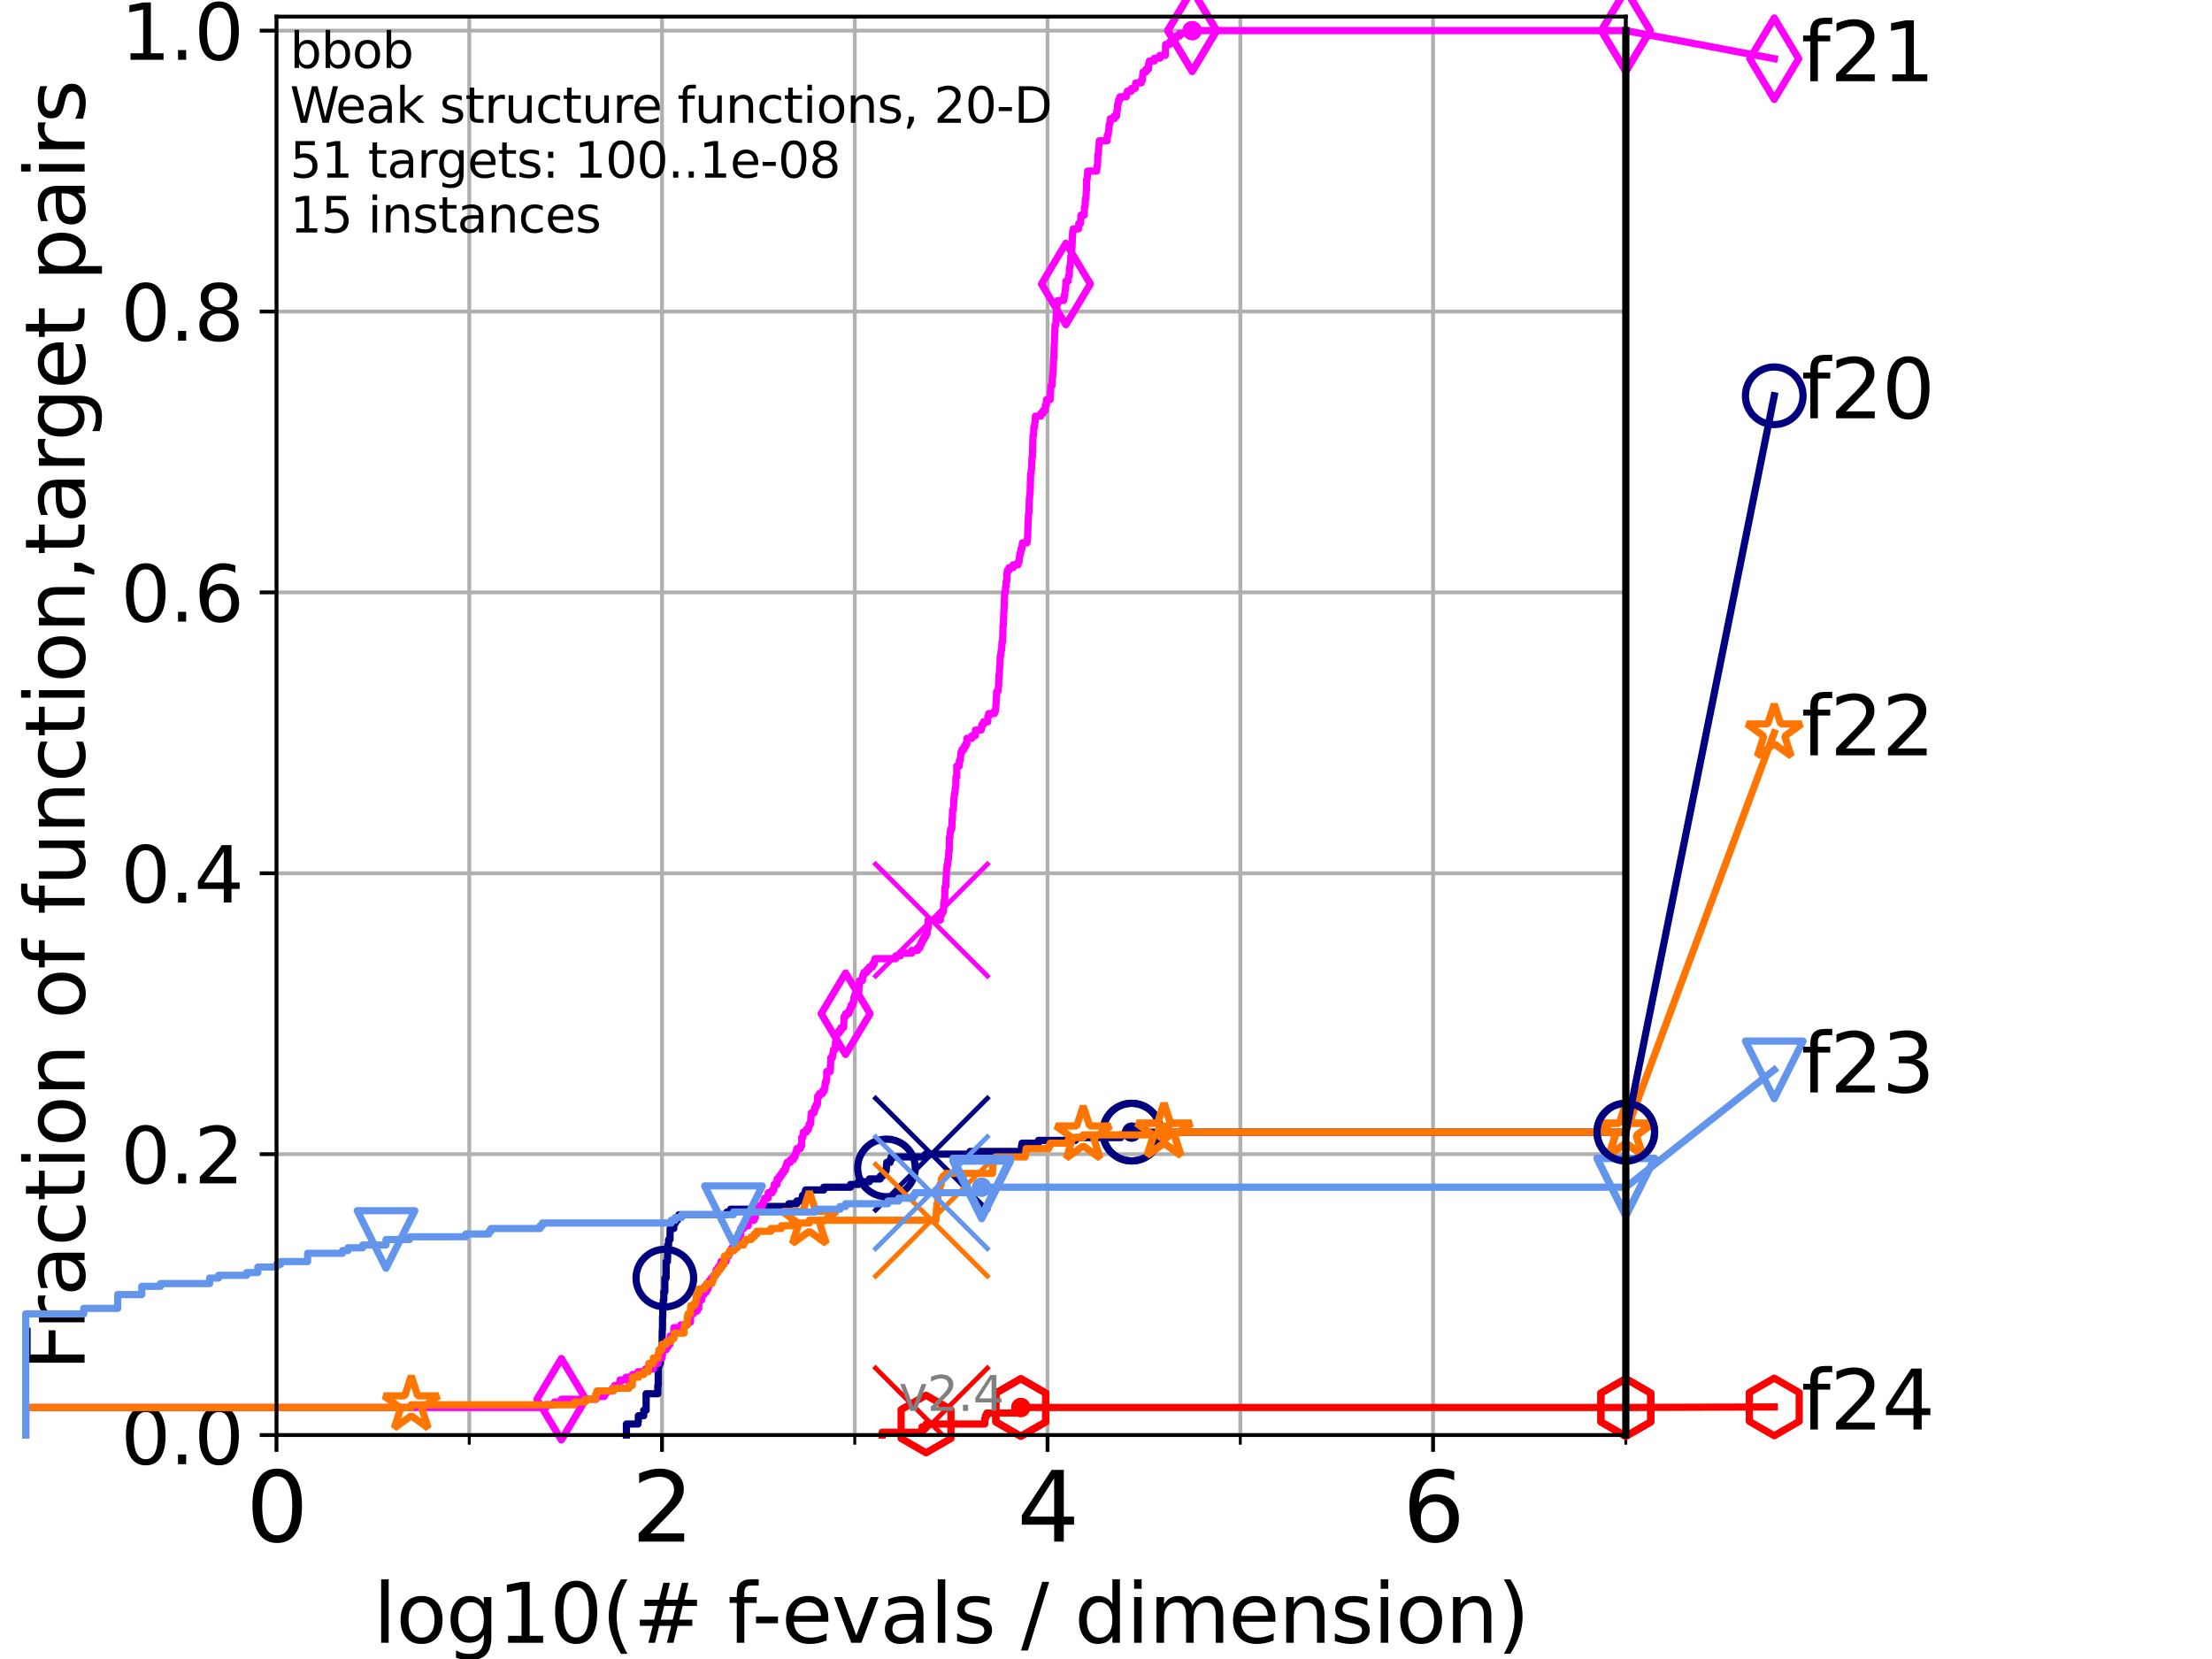 <?xml version="1.0" encoding="utf-8" standalone="no"?>
<!DOCTYPE svg PUBLIC "-//W3C//DTD SVG 1.1//EN"
  "http://www.w3.org/Graphics/SVG/1.1/DTD/svg11.dtd">
<svg height="345.6pt" version="1.1" viewBox="0 0 460.8 345.6" width="460.8pt" xmlns="http://www.w3.org/2000/svg" xmlns:xlink="http://www.w3.org/1999/xlink">
 <defs>
  <style type="text/css">*{stroke-linecap:butt;stroke-linejoin:round;}</style>
 </defs>
 <g id="figure_1">
  <g id="patch_1">
   <path d="M 0 345.6 
L 460.8 345.6 
L 460.8 0 
L 0 0 
z
" style="fill:#ffffff;"/>
  </g>
  <g id="axes_1">
   <g id="patch_2">
    <path d="M 57.6 298.944 
L 338.688 298.944 
L 338.688 3.456 
L 57.6 3.456 
z
" style="fill:#ffffff;"/>
   </g>
   <g id="matplotlib.axis_1">
    <g id="xtick_1">
     <g id="line2d_1">
      <path clip-path="url(#pee82c660f2)" d="M 57.6 298.944 
L 57.6 3.456 
" style="fill:none;stroke:#b0b0b0;stroke-linecap:square;stroke-width:0.8;"/>
     </g>
     <g id="line2d_2">
      <defs>
       <path d="M 0 0 
L 0 3.5 
" id="me61381a13a" style="stroke:#000000;stroke-width:0.8;"/>
      </defs>
      <g>
       <use style="stroke:#000000;stroke-width:0.8;" x="57.6" xlink:href="#me61381a13a" y="298.944"/>
      </g>
     </g>
     <g id="text_1">
      <!-- 0 -->
      <g transform="translate(51.237 321.141)scale(0.2 -0.2)">
       <defs>
        <path d="M 2034 4250 
Q 1547 4250 1301 3770 
Q 1056 3291 1056 2328 
Q 1056 1369 1301 889 
Q 1547 409 2034 409 
Q 2525 409 2770 889 
Q 3016 1369 3016 2328 
Q 3016 3291 2770 3770 
Q 2525 4250 2034 4250 
z
M 2034 4750 
Q 2819 4750 3233 4129 
Q 3647 3509 3647 2328 
Q 3647 1150 3233 529 
Q 2819 -91 2034 -91 
Q 1250 -91 836 529 
Q 422 1150 422 2328 
Q 422 3509 836 4129 
Q 1250 4750 2034 4750 
z
" id="DejaVuSans-30" transform="scale(0.016)"/>
       </defs>
       <use xlink:href="#DejaVuSans-30"/>
      </g>
     </g>
    </g>
    <g id="xtick_2">
     <g id="line2d_3">
      <path clip-path="url(#pee82c660f2)" d="M 137.911 298.944 
L 137.911 3.456 
" style="fill:none;stroke:#b0b0b0;stroke-linecap:square;stroke-width:0.8;"/>
     </g>
     <g id="line2d_4">
      <g>
       <use style="stroke:#000000;stroke-width:0.8;" x="137.911" xlink:href="#me61381a13a" y="298.944"/>
      </g>
     </g>
     <g id="text_2">
      <!-- 2 -->
      <g transform="translate(131.548 321.141)scale(0.2 -0.2)">
       <defs>
        <path d="M 1228 531 
L 3431 531 
L 3431 0 
L 469 0 
L 469 531 
Q 828 903 1448 1529 
Q 2069 2156 2228 2338 
Q 2531 2678 2651 2914 
Q 2772 3150 2772 3378 
Q 2772 3750 2511 3984 
Q 2250 4219 1831 4219 
Q 1534 4219 1204 4116 
Q 875 4013 500 3803 
L 500 4441 
Q 881 4594 1212 4672 
Q 1544 4750 1819 4750 
Q 2544 4750 2975 4387 
Q 3406 4025 3406 3419 
Q 3406 3131 3298 2873 
Q 3191 2616 2906 2266 
Q 2828 2175 2409 1742 
Q 1991 1309 1228 531 
z
" id="DejaVuSans-32" transform="scale(0.016)"/>
       </defs>
       <use xlink:href="#DejaVuSans-32"/>
      </g>
     </g>
    </g>
    <g id="xtick_3">
     <g id="line2d_5">
      <path clip-path="url(#pee82c660f2)" d="M 218.222 298.944 
L 218.222 3.456 
" style="fill:none;stroke:#b0b0b0;stroke-linecap:square;stroke-width:0.8;"/>
     </g>
     <g id="line2d_6">
      <g>
       <use style="stroke:#000000;stroke-width:0.8;" x="218.222" xlink:href="#me61381a13a" y="298.944"/>
      </g>
     </g>
     <g id="text_3">
      <!-- 4 -->
      <g transform="translate(211.859 321.141)scale(0.2 -0.2)">
       <defs>
        <path d="M 2419 4116 
L 825 1625 
L 2419 1625 
L 2419 4116 
z
M 2253 4666 
L 3047 4666 
L 3047 1625 
L 3713 1625 
L 3713 1100 
L 3047 1100 
L 3047 0 
L 2419 0 
L 2419 1100 
L 313 1100 
L 313 1709 
L 2253 4666 
z
" id="DejaVuSans-34" transform="scale(0.016)"/>
       </defs>
       <use xlink:href="#DejaVuSans-34"/>
      </g>
     </g>
    </g>
    <g id="xtick_4">
     <g id="line2d_7">
      <path clip-path="url(#pee82c660f2)" d="M 298.533 298.944 
L 298.533 3.456 
" style="fill:none;stroke:#b0b0b0;stroke-linecap:square;stroke-width:0.8;"/>
     </g>
     <g id="line2d_8">
      <g>
       <use style="stroke:#000000;stroke-width:0.8;" x="298.533" xlink:href="#me61381a13a" y="298.944"/>
      </g>
     </g>
     <g id="text_4">
      <!-- 6 -->
      <g transform="translate(292.17 321.141)scale(0.2 -0.2)">
       <defs>
        <path d="M 2113 2584 
Q 1688 2584 1439 2293 
Q 1191 2003 1191 1497 
Q 1191 994 1439 701 
Q 1688 409 2113 409 
Q 2538 409 2786 701 
Q 3034 994 3034 1497 
Q 3034 2003 2786 2293 
Q 2538 2584 2113 2584 
z
M 3366 4563 
L 3366 3988 
Q 3128 4100 2886 4159 
Q 2644 4219 2406 4219 
Q 1781 4219 1451 3797 
Q 1122 3375 1075 2522 
Q 1259 2794 1537 2939 
Q 1816 3084 2150 3084 
Q 2853 3084 3261 2657 
Q 3669 2231 3669 1497 
Q 3669 778 3244 343 
Q 2819 -91 2113 -91 
Q 1303 -91 875 529 
Q 447 1150 447 2328 
Q 447 3434 972 4092 
Q 1497 4750 2381 4750 
Q 2619 4750 2861 4703 
Q 3103 4656 3366 4563 
z
" id="DejaVuSans-36" transform="scale(0.016)"/>
       </defs>
       <use xlink:href="#DejaVuSans-36"/>
      </g>
     </g>
    </g>
    <g id="xtick_5">
     <g id="line2d_9">
      <path clip-path="url(#pee82c660f2)" d="M 97.755 298.944 
L 97.755 3.456 
" style="fill:none;stroke:#b0b0b0;stroke-linecap:square;stroke-width:0.8;"/>
     </g>
     <g id="line2d_10">
      <defs>
       <path d="M 0 0 
L 0 2 
" id="ma742da0b97" style="stroke:#000000;stroke-width:0.6;"/>
      </defs>
      <g>
       <use style="stroke:#000000;stroke-width:0.6;" x="97.755" xlink:href="#ma742da0b97" y="298.944"/>
      </g>
     </g>
    </g>
    <g id="xtick_6">
     <g id="line2d_11">
      <path clip-path="url(#pee82c660f2)" d="M 178.066 298.944 
L 178.066 3.456 
" style="fill:none;stroke:#b0b0b0;stroke-linecap:square;stroke-width:0.8;"/>
     </g>
     <g id="line2d_12">
      <g>
       <use style="stroke:#000000;stroke-width:0.6;" x="178.066" xlink:href="#ma742da0b97" y="298.944"/>
      </g>
     </g>
    </g>
    <g id="xtick_7">
     <g id="line2d_13">
      <path clip-path="url(#pee82c660f2)" d="M 258.377 298.944 
L 258.377 3.456 
" style="fill:none;stroke:#b0b0b0;stroke-linecap:square;stroke-width:0.8;"/>
     </g>
     <g id="line2d_14">
      <g>
       <use style="stroke:#000000;stroke-width:0.6;" x="258.377" xlink:href="#ma742da0b97" y="298.944"/>
      </g>
     </g>
    </g>
    <g id="xtick_8">
     <g id="line2d_15">
      <path clip-path="url(#pee82c660f2)" d="M 338.688 298.944 
L 338.688 3.456 
" style="fill:none;stroke:#b0b0b0;stroke-linecap:square;stroke-width:0.8;"/>
     </g>
     <g id="line2d_16">
      <g>
       <use style="stroke:#000000;stroke-width:0.6;" x="338.688" xlink:href="#ma742da0b97" y="298.944"/>
      </g>
     </g>
    </g>
    <g id="text_5">
     <!-- log10(# f-evals / dimension) -->
     <g transform="translate(77.764 342.218)scale(0.17 -0.17)">
      <defs>
       <path d="M 603 4863 
L 1178 4863 
L 1178 0 
L 603 0 
L 603 4863 
z
" id="DejaVuSans-6c" transform="scale(0.016)"/>
       <path d="M 1959 3097 
Q 1497 3097 1228 2736 
Q 959 2375 959 1747 
Q 959 1119 1226 758 
Q 1494 397 1959 397 
Q 2419 397 2687 759 
Q 2956 1122 2956 1747 
Q 2956 2369 2687 2733 
Q 2419 3097 1959 3097 
z
M 1959 3584 
Q 2709 3584 3137 3096 
Q 3566 2609 3566 1747 
Q 3566 888 3137 398 
Q 2709 -91 1959 -91 
Q 1206 -91 779 398 
Q 353 888 353 1747 
Q 353 2609 779 3096 
Q 1206 3584 1959 3584 
z
" id="DejaVuSans-6f" transform="scale(0.016)"/>
       <path d="M 2906 1791 
Q 2906 2416 2648 2759 
Q 2391 3103 1925 3103 
Q 1463 3103 1205 2759 
Q 947 2416 947 1791 
Q 947 1169 1205 825 
Q 1463 481 1925 481 
Q 2391 481 2648 825 
Q 2906 1169 2906 1791 
z
M 3481 434 
Q 3481 -459 3084 -895 
Q 2688 -1331 1869 -1331 
Q 1566 -1331 1297 -1286 
Q 1028 -1241 775 -1147 
L 775 -588 
Q 1028 -725 1275 -790 
Q 1522 -856 1778 -856 
Q 2344 -856 2625 -561 
Q 2906 -266 2906 331 
L 2906 616 
Q 2728 306 2450 153 
Q 2172 0 1784 0 
Q 1141 0 747 490 
Q 353 981 353 1791 
Q 353 2603 747 3093 
Q 1141 3584 1784 3584 
Q 2172 3584 2450 3431 
Q 2728 3278 2906 2969 
L 2906 3500 
L 3481 3500 
L 3481 434 
z
" id="DejaVuSans-67" transform="scale(0.016)"/>
       <path d="M 794 531 
L 1825 531 
L 1825 4091 
L 703 3866 
L 703 4441 
L 1819 4666 
L 2450 4666 
L 2450 531 
L 3481 531 
L 3481 0 
L 794 0 
L 794 531 
z
" id="DejaVuSans-31" transform="scale(0.016)"/>
       <path d="M 1984 4856 
Q 1566 4138 1362 3434 
Q 1159 2731 1159 2009 
Q 1159 1288 1364 580 
Q 1569 -128 1984 -844 
L 1484 -844 
Q 1016 -109 783 600 
Q 550 1309 550 2009 
Q 550 2706 781 3412 
Q 1013 4119 1484 4856 
L 1984 4856 
z
" id="DejaVuSans-28" transform="scale(0.016)"/>
       <path d="M 3272 2816 
L 2363 2816 
L 2100 1772 
L 3016 1772 
L 3272 2816 
z
M 2803 4594 
L 2478 3297 
L 3391 3297 
L 3719 4594 
L 4219 4594 
L 3897 3297 
L 4872 3297 
L 4872 2816 
L 3775 2816 
L 3519 1772 
L 4513 1772 
L 4513 1294 
L 3397 1294 
L 3072 0 
L 2572 0 
L 2894 1294 
L 1978 1294 
L 1656 0 
L 1153 0 
L 1478 1294 
L 494 1294 
L 494 1772 
L 1594 1772 
L 1856 2816 
L 850 2816 
L 850 3297 
L 1978 3297 
L 2297 4594 
L 2803 4594 
z
" id="DejaVuSans-23" transform="scale(0.016)"/>
       <path id="DejaVuSans-20" transform="scale(0.016)"/>
       <path d="M 2375 4863 
L 2375 4384 
L 1825 4384 
Q 1516 4384 1395 4259 
Q 1275 4134 1275 3809 
L 1275 3500 
L 2222 3500 
L 2222 3053 
L 1275 3053 
L 1275 0 
L 697 0 
L 697 3053 
L 147 3053 
L 147 3500 
L 697 3500 
L 697 3744 
Q 697 4328 969 4595 
Q 1241 4863 1831 4863 
L 2375 4863 
z
" id="DejaVuSans-66" transform="scale(0.016)"/>
       <path d="M 313 2009 
L 1997 2009 
L 1997 1497 
L 313 1497 
L 313 2009 
z
" id="DejaVuSans-2d" transform="scale(0.016)"/>
       <path d="M 3597 1894 
L 3597 1613 
L 953 1613 
Q 991 1019 1311 708 
Q 1631 397 2203 397 
Q 2534 397 2845 478 
Q 3156 559 3463 722 
L 3463 178 
Q 3153 47 2828 -22 
Q 2503 -91 2169 -91 
Q 1331 -91 842 396 
Q 353 884 353 1716 
Q 353 2575 817 3079 
Q 1281 3584 2069 3584 
Q 2775 3584 3186 3129 
Q 3597 2675 3597 1894 
z
M 3022 2063 
Q 3016 2534 2758 2815 
Q 2500 3097 2075 3097 
Q 1594 3097 1305 2825 
Q 1016 2553 972 2059 
L 3022 2063 
z
" id="DejaVuSans-65" transform="scale(0.016)"/>
       <path d="M 191 3500 
L 800 3500 
L 1894 563 
L 2988 3500 
L 3597 3500 
L 2284 0 
L 1503 0 
L 191 3500 
z
" id="DejaVuSans-76" transform="scale(0.016)"/>
       <path d="M 2194 1759 
Q 1497 1759 1228 1600 
Q 959 1441 959 1056 
Q 959 750 1161 570 
Q 1363 391 1709 391 
Q 2188 391 2477 730 
Q 2766 1069 2766 1631 
L 2766 1759 
L 2194 1759 
z
M 3341 1997 
L 3341 0 
L 2766 0 
L 2766 531 
Q 2569 213 2275 61 
Q 1981 -91 1556 -91 
Q 1019 -91 701 211 
Q 384 513 384 1019 
Q 384 1609 779 1909 
Q 1175 2209 1959 2209 
L 2766 2209 
L 2766 2266 
Q 2766 2663 2505 2880 
Q 2244 3097 1772 3097 
Q 1472 3097 1187 3025 
Q 903 2953 641 2809 
L 641 3341 
Q 956 3463 1253 3523 
Q 1550 3584 1831 3584 
Q 2591 3584 2966 3190 
Q 3341 2797 3341 1997 
z
" id="DejaVuSans-61" transform="scale(0.016)"/>
       <path d="M 2834 3397 
L 2834 2853 
Q 2591 2978 2328 3040 
Q 2066 3103 1784 3103 
Q 1356 3103 1142 2972 
Q 928 2841 928 2578 
Q 928 2378 1081 2264 
Q 1234 2150 1697 2047 
L 1894 2003 
Q 2506 1872 2764 1633 
Q 3022 1394 3022 966 
Q 3022 478 2636 193 
Q 2250 -91 1575 -91 
Q 1294 -91 989 -36 
Q 684 19 347 128 
L 347 722 
Q 666 556 975 473 
Q 1284 391 1588 391 
Q 1994 391 2212 530 
Q 2431 669 2431 922 
Q 2431 1156 2273 1281 
Q 2116 1406 1581 1522 
L 1381 1569 
Q 847 1681 609 1914 
Q 372 2147 372 2553 
Q 372 3047 722 3315 
Q 1072 3584 1716 3584 
Q 2034 3584 2315 3537 
Q 2597 3491 2834 3397 
z
" id="DejaVuSans-73" transform="scale(0.016)"/>
       <path d="M 1625 4666 
L 2156 4666 
L 531 -594 
L 0 -594 
L 1625 4666 
z
" id="DejaVuSans-2f" transform="scale(0.016)"/>
       <path d="M 2906 2969 
L 2906 4863 
L 3481 4863 
L 3481 0 
L 2906 0 
L 2906 525 
Q 2725 213 2448 61 
Q 2172 -91 1784 -91 
Q 1150 -91 751 415 
Q 353 922 353 1747 
Q 353 2572 751 3078 
Q 1150 3584 1784 3584 
Q 2172 3584 2448 3432 
Q 2725 3281 2906 2969 
z
M 947 1747 
Q 947 1113 1208 752 
Q 1469 391 1925 391 
Q 2381 391 2643 752 
Q 2906 1113 2906 1747 
Q 2906 2381 2643 2742 
Q 2381 3103 1925 3103 
Q 1469 3103 1208 2742 
Q 947 2381 947 1747 
z
" id="DejaVuSans-64" transform="scale(0.016)"/>
       <path d="M 603 3500 
L 1178 3500 
L 1178 0 
L 603 0 
L 603 3500 
z
M 603 4863 
L 1178 4863 
L 1178 4134 
L 603 4134 
L 603 4863 
z
" id="DejaVuSans-69" transform="scale(0.016)"/>
       <path d="M 3328 2828 
Q 3544 3216 3844 3400 
Q 4144 3584 4550 3584 
Q 5097 3584 5394 3201 
Q 5691 2819 5691 2113 
L 5691 0 
L 5113 0 
L 5113 2094 
Q 5113 2597 4934 2840 
Q 4756 3084 4391 3084 
Q 3944 3084 3684 2787 
Q 3425 2491 3425 1978 
L 3425 0 
L 2847 0 
L 2847 2094 
Q 2847 2600 2669 2842 
Q 2491 3084 2119 3084 
Q 1678 3084 1418 2786 
Q 1159 2488 1159 1978 
L 1159 0 
L 581 0 
L 581 3500 
L 1159 3500 
L 1159 2956 
Q 1356 3278 1631 3431 
Q 1906 3584 2284 3584 
Q 2666 3584 2933 3390 
Q 3200 3197 3328 2828 
z
" id="DejaVuSans-6d" transform="scale(0.016)"/>
       <path d="M 3513 2113 
L 3513 0 
L 2938 0 
L 2938 2094 
Q 2938 2591 2744 2837 
Q 2550 3084 2163 3084 
Q 1697 3084 1428 2787 
Q 1159 2491 1159 1978 
L 1159 0 
L 581 0 
L 581 3500 
L 1159 3500 
L 1159 2956 
Q 1366 3272 1645 3428 
Q 1925 3584 2291 3584 
Q 2894 3584 3203 3211 
Q 3513 2838 3513 2113 
z
" id="DejaVuSans-6e" transform="scale(0.016)"/>
       <path d="M 513 4856 
L 1013 4856 
Q 1481 4119 1714 3412 
Q 1947 2706 1947 2009 
Q 1947 1309 1714 600 
Q 1481 -109 1013 -844 
L 513 -844 
Q 928 -128 1133 580 
Q 1338 1288 1338 2009 
Q 1338 2731 1133 3434 
Q 928 4138 513 4856 
z
" id="DejaVuSans-29" transform="scale(0.016)"/>
      </defs>
      <use xlink:href="#DejaVuSans-6c"/>
      <use x="27.783" xlink:href="#DejaVuSans-6f"/>
      <use x="88.965" xlink:href="#DejaVuSans-67"/>
      <use x="152.441" xlink:href="#DejaVuSans-31"/>
      <use x="216.064" xlink:href="#DejaVuSans-30"/>
      <use x="279.688" xlink:href="#DejaVuSans-28"/>
      <use x="318.701" xlink:href="#DejaVuSans-23"/>
      <use x="402.49" xlink:href="#DejaVuSans-20"/>
      <use x="434.277" xlink:href="#DejaVuSans-66"/>
      <use x="463.982" xlink:href="#DejaVuSans-2d"/>
      <use x="500.066" xlink:href="#DejaVuSans-65"/>
      <use x="561.59" xlink:href="#DejaVuSans-76"/>
      <use x="620.77" xlink:href="#DejaVuSans-61"/>
      <use x="682.049" xlink:href="#DejaVuSans-6c"/>
      <use x="709.832" xlink:href="#DejaVuSans-73"/>
      <use x="761.932" xlink:href="#DejaVuSans-20"/>
      <use x="793.719" xlink:href="#DejaVuSans-2f"/>
      <use x="827.41" xlink:href="#DejaVuSans-20"/>
      <use x="859.197" xlink:href="#DejaVuSans-64"/>
      <use x="922.674" xlink:href="#DejaVuSans-69"/>
      <use x="950.457" xlink:href="#DejaVuSans-6d"/>
      <use x="1047.869" xlink:href="#DejaVuSans-65"/>
      <use x="1109.393" xlink:href="#DejaVuSans-6e"/>
      <use x="1172.771" xlink:href="#DejaVuSans-73"/>
      <use x="1224.871" xlink:href="#DejaVuSans-69"/>
      <use x="1252.654" xlink:href="#DejaVuSans-6f"/>
      <use x="1313.836" xlink:href="#DejaVuSans-6e"/>
      <use x="1377.215" xlink:href="#DejaVuSans-29"/>
     </g>
    </g>
   </g>
   <g id="matplotlib.axis_2">
    <g id="ytick_1">
     <g id="line2d_17">
      <path clip-path="url(#pee82c660f2)" d="M 57.6 298.944 
L 338.688 298.944 
" style="fill:none;stroke:#b0b0b0;stroke-linecap:square;stroke-width:0.8;"/>
     </g>
     <g id="line2d_18">
      <defs>
       <path d="M 0 0 
L -3.5 0 
" id="m86fbee569b" style="stroke:#000000;stroke-width:0.8;"/>
      </defs>
      <g>
       <use style="stroke:#000000;stroke-width:0.8;" x="57.6" xlink:href="#m86fbee569b" y="298.944"/>
      </g>
     </g>
     <g id="text_6">
      <!-- 0.0 -->
      <g transform="translate(25.155 305.023)scale(0.16 -0.16)">
       <defs>
        <path d="M 684 794 
L 1344 794 
L 1344 0 
L 684 0 
L 684 794 
z
" id="DejaVuSans-2e" transform="scale(0.016)"/>
       </defs>
       <use xlink:href="#DejaVuSans-30"/>
       <use x="63.623" xlink:href="#DejaVuSans-2e"/>
       <use x="95.41" xlink:href="#DejaVuSans-30"/>
      </g>
     </g>
    </g>
    <g id="ytick_2">
     <g id="line2d_19">
      <path clip-path="url(#pee82c660f2)" d="M 57.6 240.432 
L 338.688 240.432 
" style="fill:none;stroke:#b0b0b0;stroke-linecap:square;stroke-width:0.8;"/>
     </g>
     <g id="line2d_20">
      <g>
       <use style="stroke:#000000;stroke-width:0.8;" x="57.6" xlink:href="#m86fbee569b" y="240.432"/>
      </g>
     </g>
     <g id="text_7">
      <!-- 0.2 -->
      <g transform="translate(25.155 246.51)scale(0.16 -0.16)">
       <use xlink:href="#DejaVuSans-30"/>
       <use x="63.623" xlink:href="#DejaVuSans-2e"/>
       <use x="95.41" xlink:href="#DejaVuSans-32"/>
      </g>
     </g>
    </g>
    <g id="ytick_3">
     <g id="line2d_21">
      <path clip-path="url(#pee82c660f2)" d="M 57.6 181.919 
L 338.688 181.919 
" style="fill:none;stroke:#b0b0b0;stroke-linecap:square;stroke-width:0.8;"/>
     </g>
     <g id="line2d_22">
      <g>
       <use style="stroke:#000000;stroke-width:0.8;" x="57.6" xlink:href="#m86fbee569b" y="181.919"/>
      </g>
     </g>
     <g id="text_8">
      <!-- 0.4 -->
      <g transform="translate(25.155 187.998)scale(0.16 -0.16)">
       <use xlink:href="#DejaVuSans-30"/>
       <use x="63.623" xlink:href="#DejaVuSans-2e"/>
       <use x="95.41" xlink:href="#DejaVuSans-34"/>
      </g>
     </g>
    </g>
    <g id="ytick_4">
     <g id="line2d_23">
      <path clip-path="url(#pee82c660f2)" d="M 57.6 123.407 
L 338.688 123.407 
" style="fill:none;stroke:#b0b0b0;stroke-linecap:square;stroke-width:0.8;"/>
     </g>
     <g id="line2d_24">
      <g>
       <use style="stroke:#000000;stroke-width:0.8;" x="57.6" xlink:href="#m86fbee569b" y="123.407"/>
      </g>
     </g>
     <g id="text_9">
      <!-- 0.6 -->
      <g transform="translate(25.155 129.485)scale(0.16 -0.16)">
       <use xlink:href="#DejaVuSans-30"/>
       <use x="63.623" xlink:href="#DejaVuSans-2e"/>
       <use x="95.41" xlink:href="#DejaVuSans-36"/>
      </g>
     </g>
    </g>
    <g id="ytick_5">
     <g id="line2d_25">
      <path clip-path="url(#pee82c660f2)" d="M 57.6 64.894 
L 338.688 64.894 
" style="fill:none;stroke:#b0b0b0;stroke-linecap:square;stroke-width:0.8;"/>
     </g>
     <g id="line2d_26">
      <g>
       <use style="stroke:#000000;stroke-width:0.8;" x="57.6" xlink:href="#m86fbee569b" y="64.894"/>
      </g>
     </g>
     <g id="text_10">
      <!-- 0.8 -->
      <g transform="translate(25.155 70.973)scale(0.16 -0.16)">
       <defs>
        <path d="M 2034 2216 
Q 1584 2216 1326 1975 
Q 1069 1734 1069 1313 
Q 1069 891 1326 650 
Q 1584 409 2034 409 
Q 2484 409 2743 651 
Q 3003 894 3003 1313 
Q 3003 1734 2745 1975 
Q 2488 2216 2034 2216 
z
M 1403 2484 
Q 997 2584 770 2862 
Q 544 3141 544 3541 
Q 544 4100 942 4425 
Q 1341 4750 2034 4750 
Q 2731 4750 3128 4425 
Q 3525 4100 3525 3541 
Q 3525 3141 3298 2862 
Q 3072 2584 2669 2484 
Q 3125 2378 3379 2068 
Q 3634 1759 3634 1313 
Q 3634 634 3220 271 
Q 2806 -91 2034 -91 
Q 1263 -91 848 271 
Q 434 634 434 1313 
Q 434 1759 690 2068 
Q 947 2378 1403 2484 
z
M 1172 3481 
Q 1172 3119 1398 2916 
Q 1625 2713 2034 2713 
Q 2441 2713 2670 2916 
Q 2900 3119 2900 3481 
Q 2900 3844 2670 4047 
Q 2441 4250 2034 4250 
Q 1625 4250 1398 4047 
Q 1172 3844 1172 3481 
z
" id="DejaVuSans-38" transform="scale(0.016)"/>
       </defs>
       <use xlink:href="#DejaVuSans-30"/>
       <use x="63.623" xlink:href="#DejaVuSans-2e"/>
       <use x="95.41" xlink:href="#DejaVuSans-38"/>
      </g>
     </g>
    </g>
    <g id="ytick_6">
     <g id="line2d_27">
      <path clip-path="url(#pee82c660f2)" d="M 57.6 6.382 
L 338.688 6.382 
" style="fill:none;stroke:#b0b0b0;stroke-linecap:square;stroke-width:0.8;"/>
     </g>
     <g id="line2d_28">
      <g>
       <use style="stroke:#000000;stroke-width:0.8;" x="57.6" xlink:href="#m86fbee569b" y="6.382"/>
      </g>
     </g>
     <g id="text_11">
      <!-- 1.0 -->
      <g transform="translate(25.155 12.46)scale(0.16 -0.16)">
       <use xlink:href="#DejaVuSans-31"/>
       <use x="63.623" xlink:href="#DejaVuSans-2e"/>
       <use x="95.41" xlink:href="#DejaVuSans-30"/>
      </g>
     </g>
    </g>
    <g id="text_12">
     <!-- Fraction of function,target pairs -->
     <g transform="translate(17.62 285.585)rotate(-90)scale(0.17 -0.17)">
      <defs>
       <path d="M 628 4666 
L 3309 4666 
L 3309 4134 
L 1259 4134 
L 1259 2759 
L 3109 2759 
L 3109 2228 
L 1259 2228 
L 1259 0 
L 628 0 
L 628 4666 
z
" id="DejaVuSans-46" transform="scale(0.016)"/>
       <path d="M 2631 2963 
Q 2534 3019 2420 3045 
Q 2306 3072 2169 3072 
Q 1681 3072 1420 2755 
Q 1159 2438 1159 1844 
L 1159 0 
L 581 0 
L 581 3500 
L 1159 3500 
L 1159 2956 
Q 1341 3275 1631 3429 
Q 1922 3584 2338 3584 
Q 2397 3584 2469 3576 
Q 2541 3569 2628 3553 
L 2631 2963 
z
" id="DejaVuSans-72" transform="scale(0.016)"/>
       <path d="M 3122 3366 
L 3122 2828 
Q 2878 2963 2633 3030 
Q 2388 3097 2138 3097 
Q 1578 3097 1268 2742 
Q 959 2388 959 1747 
Q 959 1106 1268 751 
Q 1578 397 2138 397 
Q 2388 397 2633 464 
Q 2878 531 3122 666 
L 3122 134 
Q 2881 22 2623 -34 
Q 2366 -91 2075 -91 
Q 1284 -91 818 406 
Q 353 903 353 1747 
Q 353 2603 823 3093 
Q 1294 3584 2113 3584 
Q 2378 3584 2631 3529 
Q 2884 3475 3122 3366 
z
" id="DejaVuSans-63" transform="scale(0.016)"/>
       <path d="M 1172 4494 
L 1172 3500 
L 2356 3500 
L 2356 3053 
L 1172 3053 
L 1172 1153 
Q 1172 725 1289 603 
Q 1406 481 1766 481 
L 2356 481 
L 2356 0 
L 1766 0 
Q 1100 0 847 248 
Q 594 497 594 1153 
L 594 3053 
L 172 3053 
L 172 3500 
L 594 3500 
L 594 4494 
L 1172 4494 
z
" id="DejaVuSans-74" transform="scale(0.016)"/>
       <path d="M 544 1381 
L 544 3500 
L 1119 3500 
L 1119 1403 
Q 1119 906 1312 657 
Q 1506 409 1894 409 
Q 2359 409 2629 706 
Q 2900 1003 2900 1516 
L 2900 3500 
L 3475 3500 
L 3475 0 
L 2900 0 
L 2900 538 
Q 2691 219 2414 64 
Q 2138 -91 1772 -91 
Q 1169 -91 856 284 
Q 544 659 544 1381 
z
M 1991 3584 
L 1991 3584 
z
" id="DejaVuSans-75" transform="scale(0.016)"/>
       <path d="M 750 794 
L 1409 794 
L 1409 256 
L 897 -744 
L 494 -744 
L 750 256 
L 750 794 
z
" id="DejaVuSans-2c" transform="scale(0.016)"/>
       <path d="M 1159 525 
L 1159 -1331 
L 581 -1331 
L 581 3500 
L 1159 3500 
L 1159 2969 
Q 1341 3281 1617 3432 
Q 1894 3584 2278 3584 
Q 2916 3584 3314 3078 
Q 3713 2572 3713 1747 
Q 3713 922 3314 415 
Q 2916 -91 2278 -91 
Q 1894 -91 1617 61 
Q 1341 213 1159 525 
z
M 3116 1747 
Q 3116 2381 2855 2742 
Q 2594 3103 2138 3103 
Q 1681 3103 1420 2742 
Q 1159 2381 1159 1747 
Q 1159 1113 1420 752 
Q 1681 391 2138 391 
Q 2594 391 2855 752 
Q 3116 1113 3116 1747 
z
" id="DejaVuSans-70" transform="scale(0.016)"/>
      </defs>
      <use xlink:href="#DejaVuSans-46"/>
      <use x="50.27" xlink:href="#DejaVuSans-72"/>
      <use x="91.383" xlink:href="#DejaVuSans-61"/>
      <use x="152.662" xlink:href="#DejaVuSans-63"/>
      <use x="207.643" xlink:href="#DejaVuSans-74"/>
      <use x="246.852" xlink:href="#DejaVuSans-69"/>
      <use x="274.635" xlink:href="#DejaVuSans-6f"/>
      <use x="335.816" xlink:href="#DejaVuSans-6e"/>
      <use x="399.195" xlink:href="#DejaVuSans-20"/>
      <use x="430.982" xlink:href="#DejaVuSans-6f"/>
      <use x="492.164" xlink:href="#DejaVuSans-66"/>
      <use x="527.369" xlink:href="#DejaVuSans-20"/>
      <use x="559.156" xlink:href="#DejaVuSans-66"/>
      <use x="594.361" xlink:href="#DejaVuSans-75"/>
      <use x="657.74" xlink:href="#DejaVuSans-6e"/>
      <use x="721.119" xlink:href="#DejaVuSans-63"/>
      <use x="776.1" xlink:href="#DejaVuSans-74"/>
      <use x="815.309" xlink:href="#DejaVuSans-69"/>
      <use x="843.092" xlink:href="#DejaVuSans-6f"/>
      <use x="904.273" xlink:href="#DejaVuSans-6e"/>
      <use x="967.652" xlink:href="#DejaVuSans-2c"/>
      <use x="999.439" xlink:href="#DejaVuSans-74"/>
      <use x="1038.648" xlink:href="#DejaVuSans-61"/>
      <use x="1099.928" xlink:href="#DejaVuSans-72"/>
      <use x="1139.291" xlink:href="#DejaVuSans-67"/>
      <use x="1202.768" xlink:href="#DejaVuSans-65"/>
      <use x="1264.291" xlink:href="#DejaVuSans-74"/>
      <use x="1303.5" xlink:href="#DejaVuSans-20"/>
      <use x="1335.287" xlink:href="#DejaVuSans-70"/>
      <use x="1398.764" xlink:href="#DejaVuSans-61"/>
      <use x="1460.043" xlink:href="#DejaVuSans-69"/>
      <use x="1487.826" xlink:href="#DejaVuSans-72"/>
      <use x="1528.939" xlink:href="#DejaVuSans-73"/>
     </g>
    </g>
   </g>
   <g id="line2d_29">
    <defs>
     <path d="M 0 1.5 
C 0.398 1.5 0.779 1.342 1.061 1.061 
C 1.342 0.779 1.5 0.398 1.5 0 
C 1.5 -0.398 1.342 -0.779 1.061 -1.061 
C 0.779 -1.342 0.398 -1.5 0 -1.5 
C -0.398 -1.5 -0.779 -1.342 -1.061 -1.061 
C -1.342 -0.779 -1.5 -0.398 -1.5 0 
C -1.5 0.398 -1.342 0.779 -1.061 1.061 
C -0.779 1.342 -0.398 1.5 0 1.5 
z
" id="m311b26ce7d" style="stroke:#000080;"/>
    </defs>
    <g>
     <use style="fill:#000080;stroke:#000080;" x="235.752" xlink:href="#m311b26ce7d" y="235.842"/>
     <use style="fill:#000080;stroke:#000080;" x="235.752" xlink:href="#m311b26ce7d" y="235.842"/>
    </g>
   </g>
   <g id="line2d_30">
    <path d="M 130.492 298.944 
L 130.492 296.649 
L 132.906 296.649 
L 132.906 296.076 
L 132.975 296.076 
L 132.975 294.928 
L 134.096 294.928 
L 134.096 293.781 
L 134.598 293.781 
L 134.598 290.339 
L 137.026 290.339 
L 137.026 288.618 
L 137.117 288.618 
L 137.117 285.176 
L 137.126 285.176 
L 137.126 284.603 
L 137.281 284.603 
L 137.281 284.029 
L 137.576 284.029 
L 137.576 283.455 
L 137.603 283.455 
L 137.603 282.308 
L 137.928 282.308 
L 137.928 280.587 
L 137.937 280.587 
L 137.937 278.293 
L 137.954 278.293 
L 137.954 277.145 
L 137.998 277.145 
L 137.998 276.572 
L 138.015 276.572 
L 138.015 274.277 
L 138.067 274.277 
L 138.067 273.13 
L 138.11 273.13 
L 138.11 272.556 
L 138.162 272.556 
L 138.162 270.835 
L 138.29 270.835 
L 138.29 269.114 
L 138.502 269.114 
L 138.502 266.246 
L 138.77 266.246 
L 138.77 264.525 
L 138.778 264.525 
L 138.778 262.804 
L 139.05 262.804 
L 139.05 262.23 
L 139.066 262.23 
L 139.066 261.657 
L 139.091 261.657 
L 139.091 259.362 
L 139.285 259.362 
L 139.285 258.215 
L 139.581 258.215 
L 139.581 257.067 
L 139.589 257.067 
L 139.589 256.494 
L 139.605 256.494 
L 139.605 255.92 
L 140.363 255.92 
L 140.363 254.773 
L 140.708 254.773 
L 140.708 254.199 
L 141.127 254.199 
L 141.127 253.626 
L 141.436 253.626 
L 141.436 253.052 
L 151.43 253.052 
L 151.43 252.478 
L 152.196 252.478 
L 152.196 251.905 
L 157.67 251.905 
L 157.67 251.331 
L 164.337 251.331 
L 164.337 250.757 
L 165.984 250.757 
L 165.984 250.184 
L 167.039 250.184 
L 167.039 249.61 
L 167.16 249.61 
L 167.16 249.036 
L 167.645 249.036 
L 167.645 248.463 
L 167.814 248.463 
L 167.814 247.889 
L 171.604 247.889 
L 171.604 247.315 
L 177.173 247.315 
L 177.173 246.742 
L 178.835 246.742 
L 178.835 246.168 
L 181.104 246.168 
L 181.104 245.594 
L 183.365 245.594 
L 183.365 245.021 
L 183.872 245.021 
L 183.872 244.447 
L 184.367 244.447 
L 184.367 243.873 
L 184.607 243.873 
L 184.607 243.3 
L 184.667 243.3 
L 184.667 242.726 
L 184.726 242.726 
L 184.726 242.152 
L 185.427 242.152 
L 185.427 241.579 
L 185.655 241.579 
L 185.655 241.005 
L 192.781 241.005 
L 192.781 240.432 
L 202.089 240.432 
L 202.089 239.858 
L 212.793 239.858 
L 212.793 238.711 
L 212.912 238.711 
L 212.912 238.137 
L 216.316 238.137 
L 216.316 237.563 
L 224.046 237.563 
L 224.046 236.99 
L 233.464 236.99 
L 233.464 236.416 
L 235.752 236.416 
L 235.752 235.842 
L 338.688 235.842 
" style="fill:none;stroke:#000080;stroke-linecap:square;stroke-width:1.5;"/>
   </g>
   <g id="line2d_31">
    <defs>
     <path d="M 0 6 
C 1.591 6 3.117 5.368 4.243 4.243 
C 5.368 3.117 6 1.591 6 0 
C 6 -1.591 5.368 -3.117 4.243 -4.243 
C 3.117 -5.368 1.591 -6 0 -6 
C -1.591 -6 -3.117 -5.368 -4.243 -4.243 
C -5.368 -3.117 -6 -1.591 -6 0 
C -6 1.591 -5.368 3.117 -4.243 4.243 
C -3.117 5.368 -1.591 6 0 6 
z
" id="m783a63cd90" style="stroke:#000080;stroke-width:1.5;"/>
    </defs>
    <g>
     <use style="fill-opacity:0;stroke:#000080;stroke-width:1.5;" x="138.502" xlink:href="#m783a63cd90" y="266.246"/>
     <use style="fill-opacity:0;stroke:#000080;stroke-width:1.5;" x="184.667" xlink:href="#m783a63cd90" y="243.3"/>
     <use style="fill-opacity:0;stroke:#000080;stroke-width:1.5;" x="235.752" xlink:href="#m783a63cd90" y="235.842"/>
     <use style="fill-opacity:0;stroke:#000080;stroke-width:1.5;" x="235.752" xlink:href="#m783a63cd90" y="235.842"/>
     <use style="fill-opacity:0;stroke:#000080;stroke-width:1.5;" x="338.688" xlink:href="#m783a63cd90" y="235.842"/>
    </g>
   </g>
   <g id="line2d_32">
    <path style="fill:none;stroke:#000080;stroke-linecap:square;stroke-width:1.5;"/>
    <g/>
   </g>
   <g id="line2d_33">
    <path clip-path="url(#pee82c660f2)" d="M 194.046 240.432 
" style="fill:none;stroke:#000080;stroke-linecap:square;stroke-width:1.5;"/>
    <defs>
     <path d="M -12 12 
L 12 -12 
M -12 -12 
L 12 12 
" id="m57b5ee7c71" style="stroke:#000080;"/>
    </defs>
    <g clip-path="url(#pee82c660f2)">
     <use style="fill:#000080;stroke:#000080;" x="194.046" xlink:href="#m57b5ee7c71" y="240.432"/>
    </g>
   </g>
   <g id="line2d_34">
    <defs>
     <path d="M 0 1.5 
C 0.398 1.5 0.779 1.342 1.061 1.061 
C 1.342 0.779 1.5 0.398 1.5 0 
C 1.5 -0.398 1.342 -0.779 1.061 -1.061 
C 0.779 -1.342 0.398 -1.5 0 -1.5 
C -0.398 -1.5 -0.779 -1.342 -1.061 -1.061 
C -1.342 -0.779 -1.5 -0.398 -1.5 0 
C -1.5 0.398 -1.342 0.779 -1.061 1.061 
C -0.779 1.342 -0.398 1.5 0 1.5 
z
" id="m532dc3494f" style="stroke:#ff00ff;"/>
    </defs>
    <g>
     <use style="fill:#ff00ff;stroke:#ff00ff;" x="248.35" xlink:href="#m532dc3494f" y="6.382"/>
     <use style="fill:#ff00ff;stroke:#ff00ff;" x="248.35" xlink:href="#m532dc3494f" y="6.382"/>
    </g>
   </g>
   <g id="line2d_35">
    <path d="M 5.357 298.944 
L 5.357 293.207 
L 113.77 293.207 
L 113.77 292.634 
L 115.492 292.634 
L 115.492 292.06 
L 116.943 292.06 
L 116.943 291.487 
L 124.197 291.487 
L 124.197 290.913 
L 125.875 290.913 
L 125.875 290.339 
L 126.27 290.339 
L 126.27 289.766 
L 127.58 289.766 
L 127.58 289.192 
L 128.047 289.192 
L 128.047 288.618 
L 129.031 288.618 
L 129.031 288.045 
L 129.162 288.045 
L 129.162 287.471 
L 130.412 287.471 
L 130.412 286.897 
L 131.753 286.897 
L 131.753 286.324 
L 132.917 286.324 
L 132.917 285.75 
L 134.492 285.75 
L 134.492 285.176 
L 136.122 285.176 
L 136.17 284.029 
L 137.071 284.029 
L 137.135 282.882 
L 137.946 282.882 
L 137.98 281.734 
L 138.058 281.734 
L 138.058 281.161 
L 138.795 281.161 
L 138.795 280.587 
L 139.172 280.587 
L 139.172 280.013 
L 139.581 280.013 
L 139.62 278.293 
L 140.356 278.293 
L 140.371 276.572 
L 141.809 276.572 
L 141.809 275.998 
L 143.202 275.998 
L 143.202 275.424 
L 143.847 275.424 
L 143.872 273.703 
L 144.421 273.703 
L 144.421 273.13 
L 145.224 273.13 
L 145.224 272.556 
L 145.559 272.556 
L 145.593 270.835 
L 146.178 270.835 
L 146.211 269.688 
L 146.66 269.688 
L 146.66 269.114 
L 147.17 269.114 
L 147.17 268.54 
L 147.49 268.54 
L 147.49 267.967 
L 147.675 267.967 
L 147.73 266.82 
L 148.166 266.82 
L 148.166 266.246 
L 148.644 266.246 
L 148.644 265.672 
L 149.109 265.672 
L 149.159 264.525 
L 149.62 264.525 
L 149.62 263.951 
L 150.034 263.951 
L 150.034 263.378 
L 150.194 263.378 
L 150.194 262.804 
L 151.264 262.804 
L 151.365 261.657 
L 151.819 261.657 
L 151.819 261.083 
L 152.072 261.083 
L 152.072 260.509 
L 152.444 260.509 
L 152.444 259.936 
L 153.197 259.936 
L 153.197 259.362 
L 153.901 259.362 
L 153.943 258.215 
L 154.26 258.215 
L 154.318 255.92 
L 154.923 255.92 
L 154.923 255.346 
L 155.87 255.346 
L 155.87 254.199 
L 157.087 254.199 
L 157.087 253.626 
L 157.364 253.626 
L 157.458 251.331 
L 158.761 251.331 
L 158.761 250.757 
L 159.015 250.757 
L 159.015 250.184 
L 159.258 250.184 
L 159.258 249.61 
L 160.01 249.61 
L 160.02 248.463 
L 160.884 248.463 
L 160.884 247.889 
L 161.206 247.889 
L 161.279 246.742 
L 161.881 246.742 
L 161.881 245.594 
L 162.349 245.594 
L 162.349 245.021 
L 162.744 245.021 
L 162.744 244.447 
L 163.15 244.447 
L 163.15 243.873 
L 163.552 243.873 
L 163.552 243.3 
L 163.751 243.3 
L 163.751 242.726 
L 163.95 242.726 
L 163.95 242.152 
L 164.639 242.152 
L 164.639 241.579 
L 165.272 241.579 
L 165.272 241.005 
L 165.628 241.005 
L 165.628 240.432 
L 165.805 240.432 
L 165.805 239.858 
L 165.98 239.858 
L 165.98 239.284 
L 166.729 239.284 
L 166.729 238.711 
L 166.996 238.711 
L 167.003 236.99 
L 167.238 236.99 
L 167.332 235.842 
L 167.972 235.842 
L 167.972 235.269 
L 168.417 235.269 
L 168.417 234.695 
L 168.576 234.695 
L 168.576 234.121 
L 168.868 234.121 
L 168.946 232.4 
L 169.013 232.4 
L 169.013 231.827 
L 169.6 231.827 
L 169.6 231.253 
L 169.732 231.253 
L 169.732 230.679 
L 170.01 230.679 
L 170.01 230.106 
L 170.285 230.106 
L 170.334 228.385 
L 170.689 228.385 
L 170.689 227.811 
L 171.356 227.811 
L 171.356 227.238 
L 171.727 227.238 
L 171.727 226.664 
L 171.847 226.664 
L 171.897 225.517 
L 172.097 225.517 
L 172.097 224.943 
L 172.217 224.943 
L 172.217 223.222 
L 172.955 223.222 
L 173.053 220.927 
L 173.067 220.927 
L 173.067 220.354 
L 173.4 220.354 
L 173.4 219.78 
L 173.524 219.78 
L 173.625 218.633 
L 173.981 218.633 
L 174.067 216.912 
L 174.176 216.912 
L 174.286 215.765 
L 174.288 215.765 
L 174.288 215.191 
L 174.818 215.191 
L 174.818 214.617 
L 175.234 214.617 
L 175.234 214.044 
L 175.739 214.044 
L 175.848 211.749 
L 176.154 211.749 
L 176.154 211.175 
L 176.803 211.175 
L 176.803 210.602 
L 177.083 210.602 
L 177.083 210.028 
L 177.265 210.028 
L 177.265 209.454 
L 177.627 209.454 
L 177.627 208.881 
L 177.812 208.881 
L 177.893 207.733 
L 178.085 207.733 
L 178.085 207.16 
L 178.8 207.16 
L 178.8 206.586 
L 178.918 206.586 
L 179.012 204.291 
L 179.65 204.291 
L 179.729 203.144 
L 179.972 203.144 
L 179.972 202.571 
L 180.58 202.571 
L 180.58 201.997 
L 181.103 201.997 
L 181.103 201.423 
L 181.748 201.423 
L 181.748 200.85 
L 182.097 200.85 
L 182.097 200.276 
L 182.264 200.276 
L 182.264 199.702 
L 186.587 199.702 
L 186.587 199.129 
L 187.576 199.129 
L 187.576 198.555 
L 189.942 198.555 
L 189.942 197.981 
L 191.171 197.981 
L 191.171 197.408 
L 191.659 197.408 
L 191.659 196.834 
L 191.905 196.834 
L 191.905 196.26 
L 192.179 196.26 
L 192.179 195.687 
L 192.489 195.687 
L 192.489 195.113 
L 192.859 195.113 
L 192.859 194.539 
L 193.121 194.539 
L 193.189 193.392 
L 193.337 193.392 
L 193.337 191.671 
L 195.885 191.671 
L 195.897 190.524 
L 196.182 190.524 
L 196.182 189.95 
L 196.515 189.95 
L 196.606 188.229 
L 196.67 188.229 
L 196.67 187.656 
L 196.785 187.656 
L 196.844 184.787 
L 197.009 184.787 
L 197.11 182.493 
L 197.124 182.493 
L 197.202 180.772 
L 197.288 180.772 
L 197.288 180.198 
L 197.442 180.198 
L 197.458 179.051 
L 197.574 179.051 
L 197.656 177.33 
L 197.741 177.33 
L 197.776 174.462 
L 197.884 174.462 
L 197.91 173.314 
L 198.021 173.314 
L 198.021 172.741 
L 198.269 172.741 
L 198.352 170.446 
L 198.406 170.446 
L 198.433 168.725 
L 198.601 168.725 
L 198.703 166.43 
L 198.732 166.43 
L 198.841 165.283 
L 198.915 165.283 
L 198.996 164.136 
L 199.1 164.136 
L 199.15 161.841 
L 199.306 161.841 
L 199.308 159.547 
L 199.864 159.547 
L 199.864 158.399 
L 200.043 158.399 
L 200.127 157.252 
L 200.189 157.252 
L 200.189 156.678 
L 200.405 156.678 
L 200.405 156.105 
L 200.836 156.105 
L 200.836 155.531 
L 201.163 155.531 
L 201.163 154.957 
L 201.419 154.957 
L 201.419 153.81 
L 202.462 153.81 
L 202.462 153.236 
L 203.197 153.236 
L 203.197 152.089 
L 204.393 152.089 
L 204.393 151.516 
L 204.535 151.516 
L 204.535 150.942 
L 204.873 150.942 
L 204.873 150.368 
L 205.783 150.368 
L 205.783 149.221 
L 205.977 149.221 
L 205.977 148.647 
L 207.172 148.647 
L 207.172 148.074 
L 207.39 148.074 
L 207.495 146.353 
L 207.525 146.353 
L 207.621 144.058 
L 207.891 144.058 
L 208.002 142.911 
L 208.032 142.911 
L 208.095 140.616 
L 208.173 140.616 
L 208.234 138.895 
L 208.285 138.895 
L 208.373 136.601 
L 208.465 136.601 
L 208.573 135.453 
L 208.647 135.453 
L 208.737 133.732 
L 208.858 133.732 
L 208.948 130.29 
L 209.009 130.29 
L 209.11 127.422 
L 209.153 127.422 
L 209.241 124.554 
L 209.271 124.554 
L 209.271 123.407 
L 209.458 123.407 
L 209.475 122.259 
L 209.574 122.259 
L 209.587 121.112 
L 209.734 121.112 
L 209.758 119.391 
L 209.854 119.391 
L 209.854 118.817 
L 210.207 118.817 
L 210.207 118.244 
L 211.055 118.244 
L 211.055 117.67 
L 212.064 117.67 
L 212.064 117.096 
L 212.298 117.096 
L 212.375 115.949 
L 212.445 115.949 
L 212.445 115.375 
L 212.604 115.375 
L 212.604 114.802 
L 212.726 114.802 
L 212.726 114.228 
L 212.902 114.228 
L 212.972 113.081 
L 213.946 113.081 
L 214.052 111.934 
L 214.067 111.934 
L 214.178 108.492 
L 214.188 108.492 
L 214.287 106.771 
L 214.354 106.771 
L 214.418 103.902 
L 214.472 103.902 
L 214.531 102.755 
L 214.59 102.755 
L 214.697 98.74 
L 214.761 98.74 
L 214.867 97.592 
L 214.899 97.592 
L 214.983 95.298 
L 215.057 95.298 
L 215.161 91.856 
L 215.173 91.856 
L 215.192 90.708 
L 215.296 90.708 
L 215.358 88.987 
L 215.5 88.987 
L 215.581 87.84 
L 215.656 87.84 
L 215.685 86.693 
L 216.815 86.693 
L 216.815 86.119 
L 217.283 86.119 
L 217.283 85.546 
L 217.711 85.546 
L 217.773 84.398 
L 217.995 84.398 
L 217.996 83.251 
L 218.766 83.251 
L 218.83 81.53 
L 218.881 81.53 
L 218.898 80.383 
L 219.135 80.383 
L 219.232 78.662 
L 219.263 78.662 
L 219.37 77.514 
L 219.377 77.514 
L 219.484 74.646 
L 219.516 74.646 
L 219.612 71.778 
L 219.645 71.778 
L 219.718 68.91 
L 219.773 68.91 
L 219.773 67.762 
L 219.952 67.762 
L 220.026 65.468 
L 220.066 65.468 
L 220.128 63.747 
L 220.183 63.747 
L 220.183 63.173 
L 220.377 63.173 
L 220.377 62.599 
L 221.575 62.599 
L 221.575 62.026 
L 221.705 62.026 
L 221.705 61.452 
L 221.827 61.452 
L 221.882 60.305 
L 221.974 60.305 
L 222.051 58.584 
L 222.497 58.584 
L 222.602 57.437 
L 222.75 57.437 
L 222.784 55.716 
L 222.905 55.716 
L 222.984 54.568 
L 223.064 54.568 
L 223.066 53.421 
L 223.183 53.421 
L 223.293 51.7 
L 223.313 51.7 
L 223.423 48.832 
L 223.443 48.832 
L 223.443 48.258 
L 223.572 48.258 
L 223.572 47.685 
L 224.672 47.685 
L 224.732 46.537 
L 225.101 46.537 
L 225.177 44.816 
L 225.86 44.816 
L 225.907 43.095 
L 226.023 43.095 
L 226.128 41.374 
L 226.222 41.374 
L 226.298 39.653 
L 226.342 39.653 
L 226.358 37.359 
L 226.478 37.359 
L 226.577 35.638 
L 228.455 35.638 
L 228.559 34.491 
L 228.636 34.491 
L 228.713 32.196 
L 228.789 32.196 
L 228.884 30.475 
L 228.908 30.475 
L 229.002 29.328 
L 230.642 29.328 
L 230.651 28.18 
L 230.842 28.18 
L 230.952 27.033 
L 230.998 27.033 
L 231.074 25.886 
L 231.207 25.886 
L 231.289 24.738 
L 232.114 24.738 
L 232.114 24.165 
L 232.6 24.165 
L 232.676 23.018 
L 232.77 23.018 
L 232.796 21.87 
L 232.9 21.87 
L 232.9 21.297 
L 233.048 21.297 
L 233.048 20.723 
L 233.323 20.723 
L 233.323 20.149 
L 234.642 20.149 
L 234.642 19.576 
L 234.838 19.576 
L 234.838 19.002 
L 235.679 19.002 
L 235.679 18.428 
L 236.471 18.428 
L 236.581 17.281 
L 237.735 17.281 
L 237.735 16.707 
L 237.983 16.707 
L 238.035 15.56 
L 238.129 15.56 
L 238.129 14.986 
L 238.708 14.986 
L 238.708 14.413 
L 239.256 14.413 
L 239.269 13.265 
L 239.44 13.265 
L 239.44 12.692 
L 240.5 12.692 
L 240.5 12.118 
L 241.636 12.118 
L 241.636 11.544 
L 242.752 11.544 
L 242.824 9.25 
L 243.706 9.25 
L 243.706 8.676 
L 244.704 8.676 
L 244.704 8.103 
L 244.954 8.103 
L 244.954 7.529 
L 245.742 7.529 
L 245.742 6.955 
L 248.35 6.955 
L 248.35 6.382 
L 338.688 6.382 
L 338.688 6.382 
" style="fill:none;stroke:#ff00ff;stroke-linecap:square;stroke-width:1.5;"/>
   </g>
   <g id="line2d_36">
    <defs>
     <path d="M 0 8.485 
L 5.091 0 
L 0 -8.485 
L -5.091 0 
z
" id="me137beb919" style="stroke:#ff00ff;stroke-linejoin:miter;stroke-width:1.5;"/>
    </defs>
    <g>
     <use style="fill-opacity:0;stroke:#ff00ff;stroke-linejoin:miter;stroke-width:1.5;" x="116.943" xlink:href="#me137beb919" y="291.487"/>
     <use style="fill-opacity:0;stroke:#ff00ff;stroke-linejoin:miter;stroke-width:1.5;" x="176.154" xlink:href="#me137beb919" y="211.175"/>
     <use style="fill-opacity:0;stroke:#ff00ff;stroke-linejoin:miter;stroke-width:1.5;" x="222.051" xlink:href="#me137beb919" y="59.158"/>
     <use style="fill-opacity:0;stroke:#ff00ff;stroke-linejoin:miter;stroke-width:1.5;" x="248.35" xlink:href="#me137beb919" y="6.382"/>
     <use style="fill-opacity:0;stroke:#ff00ff;stroke-linejoin:miter;stroke-width:1.5;" x="248.35" xlink:href="#me137beb919" y="6.382"/>
     <use style="fill-opacity:0;stroke:#ff00ff;stroke-linejoin:miter;stroke-width:1.5;" x="338.688" xlink:href="#me137beb919" y="6.382"/>
    </g>
   </g>
   <g id="line2d_37">
    <path style="fill:none;stroke:#ff00ff;stroke-linecap:square;stroke-width:1.5;"/>
    <g/>
   </g>
   <g id="line2d_38">
    <path clip-path="url(#pee82c660f2)" d="M 194.046 191.671 
" style="fill:none;stroke:#ff00ff;stroke-linecap:square;stroke-width:1.5;"/>
    <defs>
     <path d="M -12 12 
L 12 -12 
M -12 -12 
L 12 12 
" id="me305a36e36" style="stroke:#ff00ff;"/>
    </defs>
    <g clip-path="url(#pee82c660f2)">
     <use style="fill:#ff00ff;stroke:#ff00ff;" x="194.046" xlink:href="#me305a36e36" y="191.671"/>
    </g>
   </g>
   <g id="line2d_39">
    <defs>
     <path d="M 0 1.5 
C 0.398 1.5 0.779 1.342 1.061 1.061 
C 1.342 0.779 1.5 0.398 1.5 0 
C 1.5 -0.398 1.342 -0.779 1.061 -1.061 
C 0.779 -1.342 0.398 -1.5 0 -1.5 
C -0.398 -1.5 -0.779 -1.342 -1.061 -1.061 
C -1.342 -0.779 -1.5 -0.398 -1.5 0 
C -1.5 0.398 -1.342 0.779 -1.061 1.061 
C -0.779 1.342 -0.398 1.5 0 1.5 
z
" id="m166bea3f69" style="stroke:#ff7500;"/>
    </defs>
    <g>
     <use style="fill:#ff7500;stroke:#ff7500;" x="242.487" xlink:href="#m166bea3f69" y="235.842"/>
     <use style="fill:#ff7500;stroke:#ff7500;" x="242.487" xlink:href="#m166bea3f69" y="235.842"/>
    </g>
   </g>
   <g id="line2d_40">
    <path d="M 5.357 298.944 
L 5.357 293.207 
L 85.667 293.207 
L 85.667 292.634 
L 119.702 292.634 
L 119.702 292.06 
L 121.953 292.06 
L 121.953 291.487 
L 124.043 291.487 
L 124.121 290.339 
L 124.35 290.339 
L 124.35 289.766 
L 127.784 289.766 
L 127.784 289.192 
L 131.056 289.192 
L 131.056 288.618 
L 131.703 288.618 
L 131.753 286.897 
L 133.033 286.897 
L 133.033 286.324 
L 134.106 286.324 
L 134.106 285.75 
L 135.087 285.75 
L 135.138 284.029 
L 136.112 284.029 
L 136.112 282.882 
L 137.09 282.882 
L 137.19 281.734 
L 137.281 281.734 
L 137.281 281.161 
L 137.92 281.161 
L 137.928 280.013 
L 138.845 280.013 
L 138.845 279.44 
L 139.801 279.44 
L 139.801 278.866 
L 140.379 278.866 
L 140.462 277.719 
L 142.493 277.719 
L 142.573 275.998 
L 143.151 275.998 
L 143.164 274.277 
L 143.318 274.277 
L 143.318 273.703 
L 143.804 273.703 
L 143.89 271.982 
L 144.701 271.982 
L 144.701 271.409 
L 144.988 271.409 
L 145.063 269.688 
L 145.559 269.688 
L 145.587 268.54 
L 146.702 268.54 
L 146.702 267.967 
L 147.195 267.967 
L 147.195 267.393 
L 148.335 267.393 
L 148.335 266.82 
L 148.545 266.82 
L 148.545 266.246 
L 148.719 266.246 
L 148.719 265.672 
L 149.114 265.672 
L 149.114 265.099 
L 149.571 265.099 
L 149.571 264.525 
L 150.008 264.525 
L 150.008 263.951 
L 150.446 263.951 
L 150.446 263.378 
L 150.854 263.378 
L 150.908 261.657 
L 151.685 261.657 
L 151.685 261.083 
L 152.065 261.083 
L 152.065 260.509 
L 152.959 260.509 
L 152.959 259.936 
L 153.588 259.936 
L 153.588 259.362 
L 154.913 259.362 
L 154.913 258.788 
L 155.239 258.788 
L 155.239 258.215 
L 156.509 258.215 
L 156.509 257.641 
L 157.125 257.641 
L 157.125 257.067 
L 157.664 257.067 
L 157.664 256.494 
L 160.588 256.494 
L 160.588 255.92 
L 162.744 255.92 
L 162.744 255.346 
L 164.944 255.346 
L 164.944 254.773 
L 168.597 254.773 
L 168.597 254.199 
L 194.972 254.199 
L 195.067 251.905 
L 195.129 251.905 
L 195.195 250.757 
L 195.293 250.757 
L 195.389 249.036 
L 195.421 249.036 
L 195.421 248.463 
L 195.625 248.463 
L 195.625 247.889 
L 195.803 247.889 
L 195.803 246.742 
L 196.087 246.742 
L 196.087 245.594 
L 196.435 245.594 
L 196.435 245.021 
L 197.057 245.021 
L 197.057 244.447 
L 206.757 244.447 
L 206.801 242.726 
L 206.886 242.726 
L 206.952 241.579 
L 207.369 241.579 
L 207.369 241.005 
L 213.573 241.005 
L 213.573 240.432 
L 213.687 240.432 
L 213.743 239.284 
L 218.458 239.284 
L 218.458 238.711 
L 218.755 238.711 
L 218.755 238.137 
L 222.487 238.137 
L 222.487 237.563 
L 222.758 237.563 
L 222.758 236.99 
L 225.65 236.99 
L 225.65 236.416 
L 242.487 236.416 
L 242.487 235.842 
L 338.688 235.842 
L 338.688 235.842 
" style="fill:none;stroke:#ff7500;stroke-linecap:square;stroke-width:1.5;"/>
   </g>
   <g id="line2d_41">
    <defs>
     <path d="M 0 -6 
L -1.347 -1.854 
L -5.706 -1.854 
L -2.18 0.708 
L -3.527 4.854 
L -0 2.292 
L 3.527 4.854 
L 2.18 0.708 
L 5.706 -1.854 
L 1.347 -1.854 
z
" id="m20008b8ee2" style="stroke:#ff7500;stroke-linejoin:bevel;stroke-width:1.5;"/>
    </defs>
    <g>
     <use style="fill-opacity:0;stroke:#ff7500;stroke-linejoin:bevel;stroke-width:1.5;" x="85.667" xlink:href="#m20008b8ee2" y="292.634"/>
     <use style="fill-opacity:0;stroke:#ff7500;stroke-linejoin:bevel;stroke-width:1.5;" x="168.597" xlink:href="#m20008b8ee2" y="254.199"/>
     <use style="fill-opacity:0;stroke:#ff7500;stroke-linejoin:bevel;stroke-width:1.5;" x="225.65" xlink:href="#m20008b8ee2" y="236.416"/>
     <use style="fill-opacity:0;stroke:#ff7500;stroke-linejoin:bevel;stroke-width:1.5;" x="242.487" xlink:href="#m20008b8ee2" y="235.842"/>
     <use style="fill-opacity:0;stroke:#ff7500;stroke-linejoin:bevel;stroke-width:1.5;" x="242.487" xlink:href="#m20008b8ee2" y="235.842"/>
     <use style="fill-opacity:0;stroke:#ff7500;stroke-linejoin:bevel;stroke-width:1.5;" x="338.688" xlink:href="#m20008b8ee2" y="235.842"/>
    </g>
   </g>
   <g id="line2d_42">
    <path style="fill:none;stroke:#ff7500;stroke-linecap:square;stroke-width:1.5;"/>
    <g/>
   </g>
   <g id="line2d_43">
    <path clip-path="url(#pee82c660f2)" d="M 194.046 254.199 
" style="fill:none;stroke:#ff7500;stroke-linecap:square;stroke-width:1.5;"/>
    <defs>
     <path d="M -12 12 
L 12 -12 
M -12 -12 
L 12 12 
" id="m8936aa03db" style="stroke:#ff7500;"/>
    </defs>
    <g clip-path="url(#pee82c660f2)">
     <use style="fill:#ff7500;stroke:#ff7500;" x="194.046" xlink:href="#m8936aa03db" y="254.199"/>
    </g>
   </g>
   <g id="line2d_44">
    <defs>
     <path d="M 0 1.5 
C 0.398 1.5 0.779 1.342 1.061 1.061 
C 1.342 0.779 1.5 0.398 1.5 0 
C 1.5 -0.398 1.342 -0.779 1.061 -1.061 
C 0.779 -1.342 0.398 -1.5 0 -1.5 
C -0.398 -1.5 -0.779 -1.342 -1.061 -1.061 
C -1.342 -0.779 -1.5 -0.398 -1.5 0 
C -1.5 0.398 -1.342 0.779 -1.061 1.061 
C -0.779 1.342 -0.398 1.5 0 1.5 
z
" id="ma9f89e042f" style="stroke:#6495ed;"/>
    </defs>
    <g>
     <use style="fill:#6495ed;stroke:#6495ed;" x="204.5" xlink:href="#ma9f89e042f" y="247.315"/>
     <use style="fill:#6495ed;stroke:#6495ed;" x="204.5" xlink:href="#ma9f89e042f" y="247.315"/>
    </g>
   </g>
   <g id="line2d_45">
    <path d="M 5.357 298.944 
L 5.357 273.703 
L 17.445 273.703 
L 17.445 272.556 
L 24.516 272.556 
L 24.516 269.688 
L 29.533 269.688 
L 29.533 267.967 
L 33.424 267.967 
L 33.424 267.393 
L 43.675 267.393 
L 43.675 266.246 
L 45.512 266.246 
L 45.512 265.672 
L 51.38 265.672 
L 51.38 265.099 
L 53.709 265.099 
L 53.709 263.951 
L 57.6 263.951 
L 57.6 263.378 
L 58.451 263.378 
L 58.451 262.804 
L 64.08 262.804 
L 64.08 261.083 
L 71.35 261.083 
L 71.35 260.509 
L 72.5 260.509 
L 72.5 259.936 
L 75.556 259.936 
L 75.556 259.362 
L 80.416 259.362 
L 80.416 258.215 
L 85.315 258.215 
L 85.315 257.641 
L 97.044 257.641 
L 97.044 257.067 
L 101.855 257.067 
L 101.855 256.494 
L 102.264 256.494 
L 102.264 255.92 
L 112.507 255.92 
L 112.507 255.346 
L 112.987 255.346 
L 112.987 254.773 
L 139.833 254.773 
L 139.833 254.199 
L 140.641 254.199 
L 140.641 253.626 
L 141.969 253.626 
L 141.969 253.052 
L 152.789 253.052 
L 152.789 252.478 
L 169.905 252.478 
L 169.905 251.905 
L 175.008 251.905 
L 175.008 251.331 
L 176.168 251.331 
L 176.168 250.757 
L 184.969 250.757 
L 184.969 250.184 
L 187.219 250.184 
L 187.219 249.61 
L 190.181 249.61 
L 190.181 249.036 
L 190.609 249.036 
L 190.609 248.463 
L 204.308 248.463 
L 204.308 247.889 
L 204.5 247.889 
L 204.5 247.315 
L 338.688 247.315 
" style="fill:none;stroke:#6495ed;stroke-linecap:square;stroke-width:1.5;"/>
   </g>
   <g id="line2d_46">
    <defs>
     <path d="M -0 6 
L 6 -6 
L -6 -6 
z
" id="m04fbe54fc0" style="stroke:#6495ed;stroke-linejoin:miter;stroke-width:1.5;"/>
    </defs>
    <g>
     <use style="fill-opacity:0;stroke:#6495ed;stroke-linejoin:miter;stroke-width:1.5;" x="80.416" xlink:href="#m04fbe54fc0" y="258.215"/>
     <use style="fill-opacity:0;stroke:#6495ed;stroke-linejoin:miter;stroke-width:1.5;" x="152.789" xlink:href="#m04fbe54fc0" y="253.052"/>
     <use style="fill-opacity:0;stroke:#6495ed;stroke-linejoin:miter;stroke-width:1.5;" x="204.5" xlink:href="#m04fbe54fc0" y="247.889"/>
     <use style="fill-opacity:0;stroke:#6495ed;stroke-linejoin:miter;stroke-width:1.5;" x="204.5" xlink:href="#m04fbe54fc0" y="247.315"/>
     <use style="fill-opacity:0;stroke:#6495ed;stroke-linejoin:miter;stroke-width:1.5;" x="204.5" xlink:href="#m04fbe54fc0" y="247.315"/>
     <use style="fill-opacity:0;stroke:#6495ed;stroke-linejoin:miter;stroke-width:1.5;" x="338.688" xlink:href="#m04fbe54fc0" y="247.315"/>
    </g>
   </g>
   <g id="line2d_47">
    <path style="fill:none;stroke:#6495ed;stroke-linecap:square;stroke-width:1.5;"/>
    <g/>
   </g>
   <g id="line2d_48">
    <path clip-path="url(#pee82c660f2)" d="M 194.046 248.463 
" style="fill:none;stroke:#6495ed;stroke-linecap:square;stroke-width:1.5;"/>
    <defs>
     <path d="M -12 12 
L 12 -12 
M -12 -12 
L 12 12 
" id="mfa6dbb2f70" style="stroke:#6495ed;"/>
    </defs>
    <g clip-path="url(#pee82c660f2)">
     <use style="fill:#6495ed;stroke:#6495ed;" x="194.046" xlink:href="#mfa6dbb2f70" y="248.463"/>
    </g>
   </g>
   <g id="line2d_49">
    <defs>
     <path d="M 0 1.5 
C 0.398 1.5 0.779 1.342 1.061 1.061 
C 1.342 0.779 1.5 0.398 1.5 0 
C 1.5 -0.398 1.342 -0.779 1.061 -1.061 
C 0.779 -1.342 0.398 -1.5 0 -1.5 
C -0.398 -1.5 -0.779 -1.342 -1.061 -1.061 
C -1.342 -0.779 -1.5 -0.398 -1.5 0 
C -1.5 0.398 -1.342 0.779 -1.061 1.061 
C -0.779 1.342 -0.398 1.5 0 1.5 
z
" id="m4e34efc38e" style="stroke:#ff0000;"/>
    </defs>
    <g>
     <use style="fill:#ff0000;stroke:#ff0000;" x="212.65" xlink:href="#m4e34efc38e" y="293.207"/>
     <use style="fill:#ff0000;stroke:#ff0000;" x="212.65" xlink:href="#m4e34efc38e" y="293.207"/>
    </g>
   </g>
   <g id="line2d_50">
    <path d="M 183.756 298.944 
L 183.756 298.37 
L 191.985 298.37 
L 191.985 297.797 
L 192.092 297.797 
L 192.092 297.223 
L 192.912 297.223 
L 192.912 296.649 
L 205.134 296.649 
L 205.134 295.502 
L 205.294 295.502 
L 205.294 294.928 
L 205.576 294.928 
L 205.576 294.355 
L 212.544 294.355 
L 212.544 293.781 
L 212.65 293.781 
L 212.65 293.207 
L 338.688 293.207 
" style="fill:none;stroke:#ff0000;stroke-linecap:square;stroke-width:1.5;"/>
   </g>
   <g id="line2d_51">
    <defs>
     <path d="M 0 -6 
L -5.196 -3 
L -5.196 3 
L -0 6 
L 5.196 3 
L 5.196 -3 
z
" id="mf0184a5e40" style="stroke:#ff0000;stroke-linejoin:miter;stroke-width:1.5;"/>
    </defs>
    <g>
     <use style="fill-opacity:0;stroke:#ff0000;stroke-linejoin:miter;stroke-width:1.5;" x="192.912" xlink:href="#mf0184a5e40" y="296.649"/>
     <use style="fill-opacity:0;stroke:#ff0000;stroke-linejoin:miter;stroke-width:1.5;" x="212.65" xlink:href="#mf0184a5e40" y="293.207"/>
     <use style="fill-opacity:0;stroke:#ff0000;stroke-linejoin:miter;stroke-width:1.5;" x="212.65" xlink:href="#mf0184a5e40" y="293.207"/>
     <use style="fill-opacity:0;stroke:#ff0000;stroke-linejoin:miter;stroke-width:1.5;" x="338.688" xlink:href="#mf0184a5e40" y="293.207"/>
    </g>
   </g>
   <g id="line2d_52">
    <path style="fill:none;stroke:#ff0000;stroke-linecap:square;stroke-width:1.5;"/>
    <g/>
   </g>
   <g id="line2d_53">
    <path clip-path="url(#pee82c660f2)" d="M 194.046 296.649 
" style="fill:none;stroke:#ff0000;stroke-linecap:square;stroke-width:1.5;"/>
    <defs>
     <path d="M -12 12 
L 12 -12 
M -12 -12 
L 12 12 
" id="m1864d827eb" style="stroke:#ff0000;"/>
    </defs>
    <g clip-path="url(#pee82c660f2)">
     <use style="fill:#ff0000;stroke:#ff0000;" x="194.046" xlink:href="#m1864d827eb" y="296.649"/>
    </g>
   </g>
   <g id="line2d_54">
    <path d="M 338.688 293.207 
L 369.608 293.093 
" style="fill:none;stroke:#ff0000;stroke-linecap:square;stroke-width:1.5;"/>
    <g>
     <use style="fill-opacity:0;stroke:#ff0000;stroke-linejoin:miter;stroke-width:1.5;" x="338.688" xlink:href="#mf0184a5e40" y="293.207"/>
     <use style="fill-opacity:0;stroke:#ff0000;stroke-linejoin:miter;stroke-width:1.5;" x="369.608" xlink:href="#mf0184a5e40" y="293.093"/>
    </g>
   </g>
   <g id="line2d_55">
    <path d="M 338.688 247.315 
L 369.608 222.878 
" style="fill:none;stroke:#6495ed;stroke-linecap:square;stroke-width:1.5;"/>
    <g>
     <use style="fill-opacity:0;stroke:#6495ed;stroke-linejoin:miter;stroke-width:1.5;" x="338.688" xlink:href="#m04fbe54fc0" y="247.315"/>
     <use style="fill-opacity:0;stroke:#6495ed;stroke-linejoin:miter;stroke-width:1.5;" x="369.608" xlink:href="#m04fbe54fc0" y="222.878"/>
    </g>
   </g>
   <g id="line2d_56">
    <path d="M 338.688 235.842 
L 369.608 152.663 
" style="fill:none;stroke:#ff7500;stroke-linecap:square;stroke-width:1.5;"/>
    <g>
     <use style="fill-opacity:0;stroke:#ff7500;stroke-linejoin:bevel;stroke-width:1.5;" x="338.688" xlink:href="#m20008b8ee2" y="235.842"/>
     <use style="fill-opacity:0;stroke:#ff7500;stroke-linejoin:bevel;stroke-width:1.5;" x="369.608" xlink:href="#m20008b8ee2" y="152.663"/>
    </g>
   </g>
   <g id="line2d_57">
    <path d="M 338.688 235.842 
L 369.608 82.448 
" style="fill:none;stroke:#000080;stroke-linecap:square;stroke-width:1.5;"/>
    <g>
     <use style="fill-opacity:0;stroke:#000080;stroke-width:1.5;" x="338.688" xlink:href="#m783a63cd90" y="235.842"/>
     <use style="fill-opacity:0;stroke:#000080;stroke-width:1.5;" x="369.608" xlink:href="#m783a63cd90" y="82.448"/>
    </g>
   </g>
   <g id="line2d_58">
    <path d="M 338.688 6.382 
L 369.608 12.233 
" style="fill:none;stroke:#ff00ff;stroke-linecap:square;stroke-width:1.5;"/>
    <g>
     <use style="fill-opacity:0;stroke:#ff00ff;stroke-linejoin:miter;stroke-width:1.5;" x="338.688" xlink:href="#me137beb919" y="6.382"/>
     <use style="fill-opacity:0;stroke:#ff00ff;stroke-linejoin:miter;stroke-width:1.5;" x="369.608" xlink:href="#me137beb919" y="12.233"/>
    </g>
   </g>
   <g id="line2d_59">
    <path d="M 338.688 298.944 
L 338.688 6.382 
" style="fill:none;stroke:#000000;stroke-linecap:square;stroke-width:1.5;"/>
   </g>
   <g id="patch_3">
    <path d="M 57.6 298.944 
L 57.6 3.456 
" style="fill:none;stroke:#000000;stroke-linecap:square;stroke-linejoin:miter;stroke-width:0.8;"/>
   </g>
   <g id="patch_4">
    <path d="M 338.688 298.944 
L 338.688 3.456 
" style="fill:none;stroke:#000000;stroke-linecap:square;stroke-linejoin:miter;stroke-width:0.8;"/>
   </g>
   <g id="patch_5">
    <path d="M 57.6 298.944 
L 338.688 298.944 
" style="fill:none;stroke:#000000;stroke-linecap:square;stroke-linejoin:miter;stroke-width:0.8;"/>
   </g>
   <g id="patch_6">
    <path d="M 57.6 3.456 
L 338.688 3.456 
" style="fill:none;stroke:#000000;stroke-linecap:square;stroke-linejoin:miter;stroke-width:0.8;"/>
   </g>
   <g id="text_13">
    <!-- f24 -->
    <g transform="translate(375.229 297.784)scale(0.17 -0.17)">
     <use xlink:href="#DejaVuSans-66"/>
     <use x="35.205" xlink:href="#DejaVuSans-32"/>
     <use x="98.828" xlink:href="#DejaVuSans-34"/>
    </g>
   </g>
   <g id="text_14">
    <!-- f23 -->
    <g transform="translate(375.229 227.569)scale(0.17 -0.17)">
     <defs>
      <path d="M 2597 2516 
Q 3050 2419 3304 2112 
Q 3559 1806 3559 1356 
Q 3559 666 3084 287 
Q 2609 -91 1734 -91 
Q 1441 -91 1130 -33 
Q 819 25 488 141 
L 488 750 
Q 750 597 1062 519 
Q 1375 441 1716 441 
Q 2309 441 2620 675 
Q 2931 909 2931 1356 
Q 2931 1769 2642 2001 
Q 2353 2234 1838 2234 
L 1294 2234 
L 1294 2753 
L 1863 2753 
Q 2328 2753 2575 2939 
Q 2822 3125 2822 3475 
Q 2822 3834 2567 4026 
Q 2313 4219 1838 4219 
Q 1578 4219 1281 4162 
Q 984 4106 628 3988 
L 628 4550 
Q 988 4650 1302 4700 
Q 1616 4750 1894 4750 
Q 2613 4750 3031 4423 
Q 3450 4097 3450 3541 
Q 3450 3153 3228 2886 
Q 3006 2619 2597 2516 
z
" id="DejaVuSans-33" transform="scale(0.016)"/>
     </defs>
     <use xlink:href="#DejaVuSans-66"/>
     <use x="35.205" xlink:href="#DejaVuSans-32"/>
     <use x="98.828" xlink:href="#DejaVuSans-33"/>
    </g>
   </g>
   <g id="text_15">
    <!-- f22 -->
    <g transform="translate(375.229 157.354)scale(0.17 -0.17)">
     <use xlink:href="#DejaVuSans-66"/>
     <use x="35.205" xlink:href="#DejaVuSans-32"/>
     <use x="98.828" xlink:href="#DejaVuSans-32"/>
    </g>
   </g>
   <g id="text_16">
    <!-- f20 -->
    <g transform="translate(375.229 87.139)scale(0.17 -0.17)">
     <use xlink:href="#DejaVuSans-66"/>
     <use x="35.205" xlink:href="#DejaVuSans-32"/>
     <use x="98.828" xlink:href="#DejaVuSans-30"/>
    </g>
   </g>
   <g id="text_17">
    <!-- f21 -->
    <g transform="translate(375.229 16.924)scale(0.17 -0.17)">
     <use xlink:href="#DejaVuSans-66"/>
     <use x="35.205" xlink:href="#DejaVuSans-32"/>
     <use x="98.828" xlink:href="#DejaVuSans-31"/>
    </g>
   </g>
   <g id="text_18">
    <!-- bbob -->
    <g transform="translate(60.411 14.161)scale(0.102 -0.102)">
     <defs>
      <path d="M 3116 1747 
Q 3116 2381 2855 2742 
Q 2594 3103 2138 3103 
Q 1681 3103 1420 2742 
Q 1159 2381 1159 1747 
Q 1159 1113 1420 752 
Q 1681 391 2138 391 
Q 2594 391 2855 752 
Q 3116 1113 3116 1747 
z
M 1159 2969 
Q 1341 3281 1617 3432 
Q 1894 3584 2278 3584 
Q 2916 3584 3314 3078 
Q 3713 2572 3713 1747 
Q 3713 922 3314 415 
Q 2916 -91 2278 -91 
Q 1894 -91 1617 61 
Q 1341 213 1159 525 
L 1159 0 
L 581 0 
L 581 4863 
L 1159 4863 
L 1159 2969 
z
" id="DejaVuSans-62" transform="scale(0.016)"/>
     </defs>
     <use xlink:href="#DejaVuSans-62"/>
     <use x="63.477" xlink:href="#DejaVuSans-62"/>
     <use x="126.953" xlink:href="#DejaVuSans-6f"/>
     <use x="188.135" xlink:href="#DejaVuSans-62"/>
    </g>
    <!-- Weak structure functions, 20-D -->
    <g transform="translate(60.411 25.583)scale(0.102 -0.102)">
     <defs>
      <path d="M 213 4666 
L 850 4666 
L 1831 722 
L 2809 4666 
L 3519 4666 
L 4500 722 
L 5478 4666 
L 6119 4666 
L 4947 0 
L 4153 0 
L 3169 4050 
L 2175 0 
L 1381 0 
L 213 4666 
z
" id="DejaVuSans-57" transform="scale(0.016)"/>
      <path d="M 581 4863 
L 1159 4863 
L 1159 1991 
L 2875 3500 
L 3609 3500 
L 1753 1863 
L 3688 0 
L 2938 0 
L 1159 1709 
L 1159 0 
L 581 0 
L 581 4863 
z
" id="DejaVuSans-6b" transform="scale(0.016)"/>
      <path d="M 1259 4147 
L 1259 519 
L 2022 519 
Q 2988 519 3436 956 
Q 3884 1394 3884 2338 
Q 3884 3275 3436 3711 
Q 2988 4147 2022 4147 
L 1259 4147 
z
M 628 4666 
L 1925 4666 
Q 3281 4666 3915 4102 
Q 4550 3538 4550 2338 
Q 4550 1131 3912 565 
Q 3275 0 1925 0 
L 628 0 
L 628 4666 
z
" id="DejaVuSans-44" transform="scale(0.016)"/>
     </defs>
     <use xlink:href="#DejaVuSans-57"/>
     <use x="93.002" xlink:href="#DejaVuSans-65"/>
     <use x="154.525" xlink:href="#DejaVuSans-61"/>
     <use x="215.805" xlink:href="#DejaVuSans-6b"/>
     <use x="273.715" xlink:href="#DejaVuSans-20"/>
     <use x="305.502" xlink:href="#DejaVuSans-73"/>
     <use x="357.602" xlink:href="#DejaVuSans-74"/>
     <use x="396.811" xlink:href="#DejaVuSans-72"/>
     <use x="437.924" xlink:href="#DejaVuSans-75"/>
     <use x="501.303" xlink:href="#DejaVuSans-63"/>
     <use x="556.283" xlink:href="#DejaVuSans-74"/>
     <use x="595.492" xlink:href="#DejaVuSans-75"/>
     <use x="658.871" xlink:href="#DejaVuSans-72"/>
     <use x="697.734" xlink:href="#DejaVuSans-65"/>
     <use x="759.258" xlink:href="#DejaVuSans-20"/>
     <use x="791.045" xlink:href="#DejaVuSans-66"/>
     <use x="826.25" xlink:href="#DejaVuSans-75"/>
     <use x="889.629" xlink:href="#DejaVuSans-6e"/>
     <use x="953.008" xlink:href="#DejaVuSans-63"/>
     <use x="1007.988" xlink:href="#DejaVuSans-74"/>
     <use x="1047.197" xlink:href="#DejaVuSans-69"/>
     <use x="1074.98" xlink:href="#DejaVuSans-6f"/>
     <use x="1136.162" xlink:href="#DejaVuSans-6e"/>
     <use x="1199.541" xlink:href="#DejaVuSans-73"/>
     <use x="1251.641" xlink:href="#DejaVuSans-2c"/>
     <use x="1283.428" xlink:href="#DejaVuSans-20"/>
     <use x="1315.215" xlink:href="#DejaVuSans-32"/>
     <use x="1378.838" xlink:href="#DejaVuSans-30"/>
     <use x="1442.461" xlink:href="#DejaVuSans-2d"/>
     <use x="1478.545" xlink:href="#DejaVuSans-44"/>
    </g>
    <!-- 51 targets: 100..1e-08 -->
    <g transform="translate(60.411 37.005)scale(0.102 -0.102)">
     <defs>
      <path d="M 691 4666 
L 3169 4666 
L 3169 4134 
L 1269 4134 
L 1269 2991 
Q 1406 3038 1543 3061 
Q 1681 3084 1819 3084 
Q 2600 3084 3056 2656 
Q 3513 2228 3513 1497 
Q 3513 744 3044 326 
Q 2575 -91 1722 -91 
Q 1428 -91 1123 -41 
Q 819 9 494 109 
L 494 744 
Q 775 591 1075 516 
Q 1375 441 1709 441 
Q 2250 441 2565 725 
Q 2881 1009 2881 1497 
Q 2881 1984 2565 2268 
Q 2250 2553 1709 2553 
Q 1456 2553 1204 2497 
Q 953 2441 691 2322 
L 691 4666 
z
" id="DejaVuSans-35" transform="scale(0.016)"/>
      <path d="M 750 794 
L 1409 794 
L 1409 0 
L 750 0 
L 750 794 
z
M 750 3309 
L 1409 3309 
L 1409 2516 
L 750 2516 
L 750 3309 
z
" id="DejaVuSans-3a" transform="scale(0.016)"/>
     </defs>
     <use xlink:href="#DejaVuSans-35"/>
     <use x="63.623" xlink:href="#DejaVuSans-31"/>
     <use x="127.246" xlink:href="#DejaVuSans-20"/>
     <use x="159.033" xlink:href="#DejaVuSans-74"/>
     <use x="198.242" xlink:href="#DejaVuSans-61"/>
     <use x="259.521" xlink:href="#DejaVuSans-72"/>
     <use x="298.885" xlink:href="#DejaVuSans-67"/>
     <use x="362.361" xlink:href="#DejaVuSans-65"/>
     <use x="423.885" xlink:href="#DejaVuSans-74"/>
     <use x="463.094" xlink:href="#DejaVuSans-73"/>
     <use x="515.193" xlink:href="#DejaVuSans-3a"/>
     <use x="548.885" xlink:href="#DejaVuSans-20"/>
     <use x="580.672" xlink:href="#DejaVuSans-31"/>
     <use x="644.295" xlink:href="#DejaVuSans-30"/>
     <use x="707.918" xlink:href="#DejaVuSans-30"/>
     <use x="771.541" xlink:href="#DejaVuSans-2e"/>
     <use x="803.328" xlink:href="#DejaVuSans-2e"/>
     <use x="835.115" xlink:href="#DejaVuSans-31"/>
     <use x="898.738" xlink:href="#DejaVuSans-65"/>
     <use x="960.262" xlink:href="#DejaVuSans-2d"/>
     <use x="996.346" xlink:href="#DejaVuSans-30"/>
     <use x="1059.969" xlink:href="#DejaVuSans-38"/>
    </g>
    <!-- 15 instances -->
    <g transform="translate(60.411 48.427)scale(0.102 -0.102)">
     <use xlink:href="#DejaVuSans-31"/>
     <use x="63.623" xlink:href="#DejaVuSans-35"/>
     <use x="127.246" xlink:href="#DejaVuSans-20"/>
     <use x="159.033" xlink:href="#DejaVuSans-69"/>
     <use x="186.816" xlink:href="#DejaVuSans-6e"/>
     <use x="250.195" xlink:href="#DejaVuSans-73"/>
     <use x="302.295" xlink:href="#DejaVuSans-74"/>
     <use x="341.504" xlink:href="#DejaVuSans-61"/>
     <use x="402.783" xlink:href="#DejaVuSans-6e"/>
     <use x="466.162" xlink:href="#DejaVuSans-63"/>
     <use x="521.143" xlink:href="#DejaVuSans-65"/>
     <use x="582.666" xlink:href="#DejaVuSans-73"/>
    </g>
   </g>
   <g id="text_19">
    <!-- v2.4 -->
    <g style="fill:#808080;" transform="translate(187.233 293.909)scale(0.1 -0.1)">
     <use xlink:href="#DejaVuSans-76"/>
     <use x="59.18" xlink:href="#DejaVuSans-32"/>
     <use x="122.803" xlink:href="#DejaVuSans-2e"/>
     <use x="154.59" xlink:href="#DejaVuSans-34"/>
    </g>
   </g>
  </g>
 </g>
 <defs>
  <clipPath id="pee82c660f2">
   <rect height="295.488" width="281.088" x="57.6" y="3.456"/>
  </clipPath>
 </defs>
</svg>
